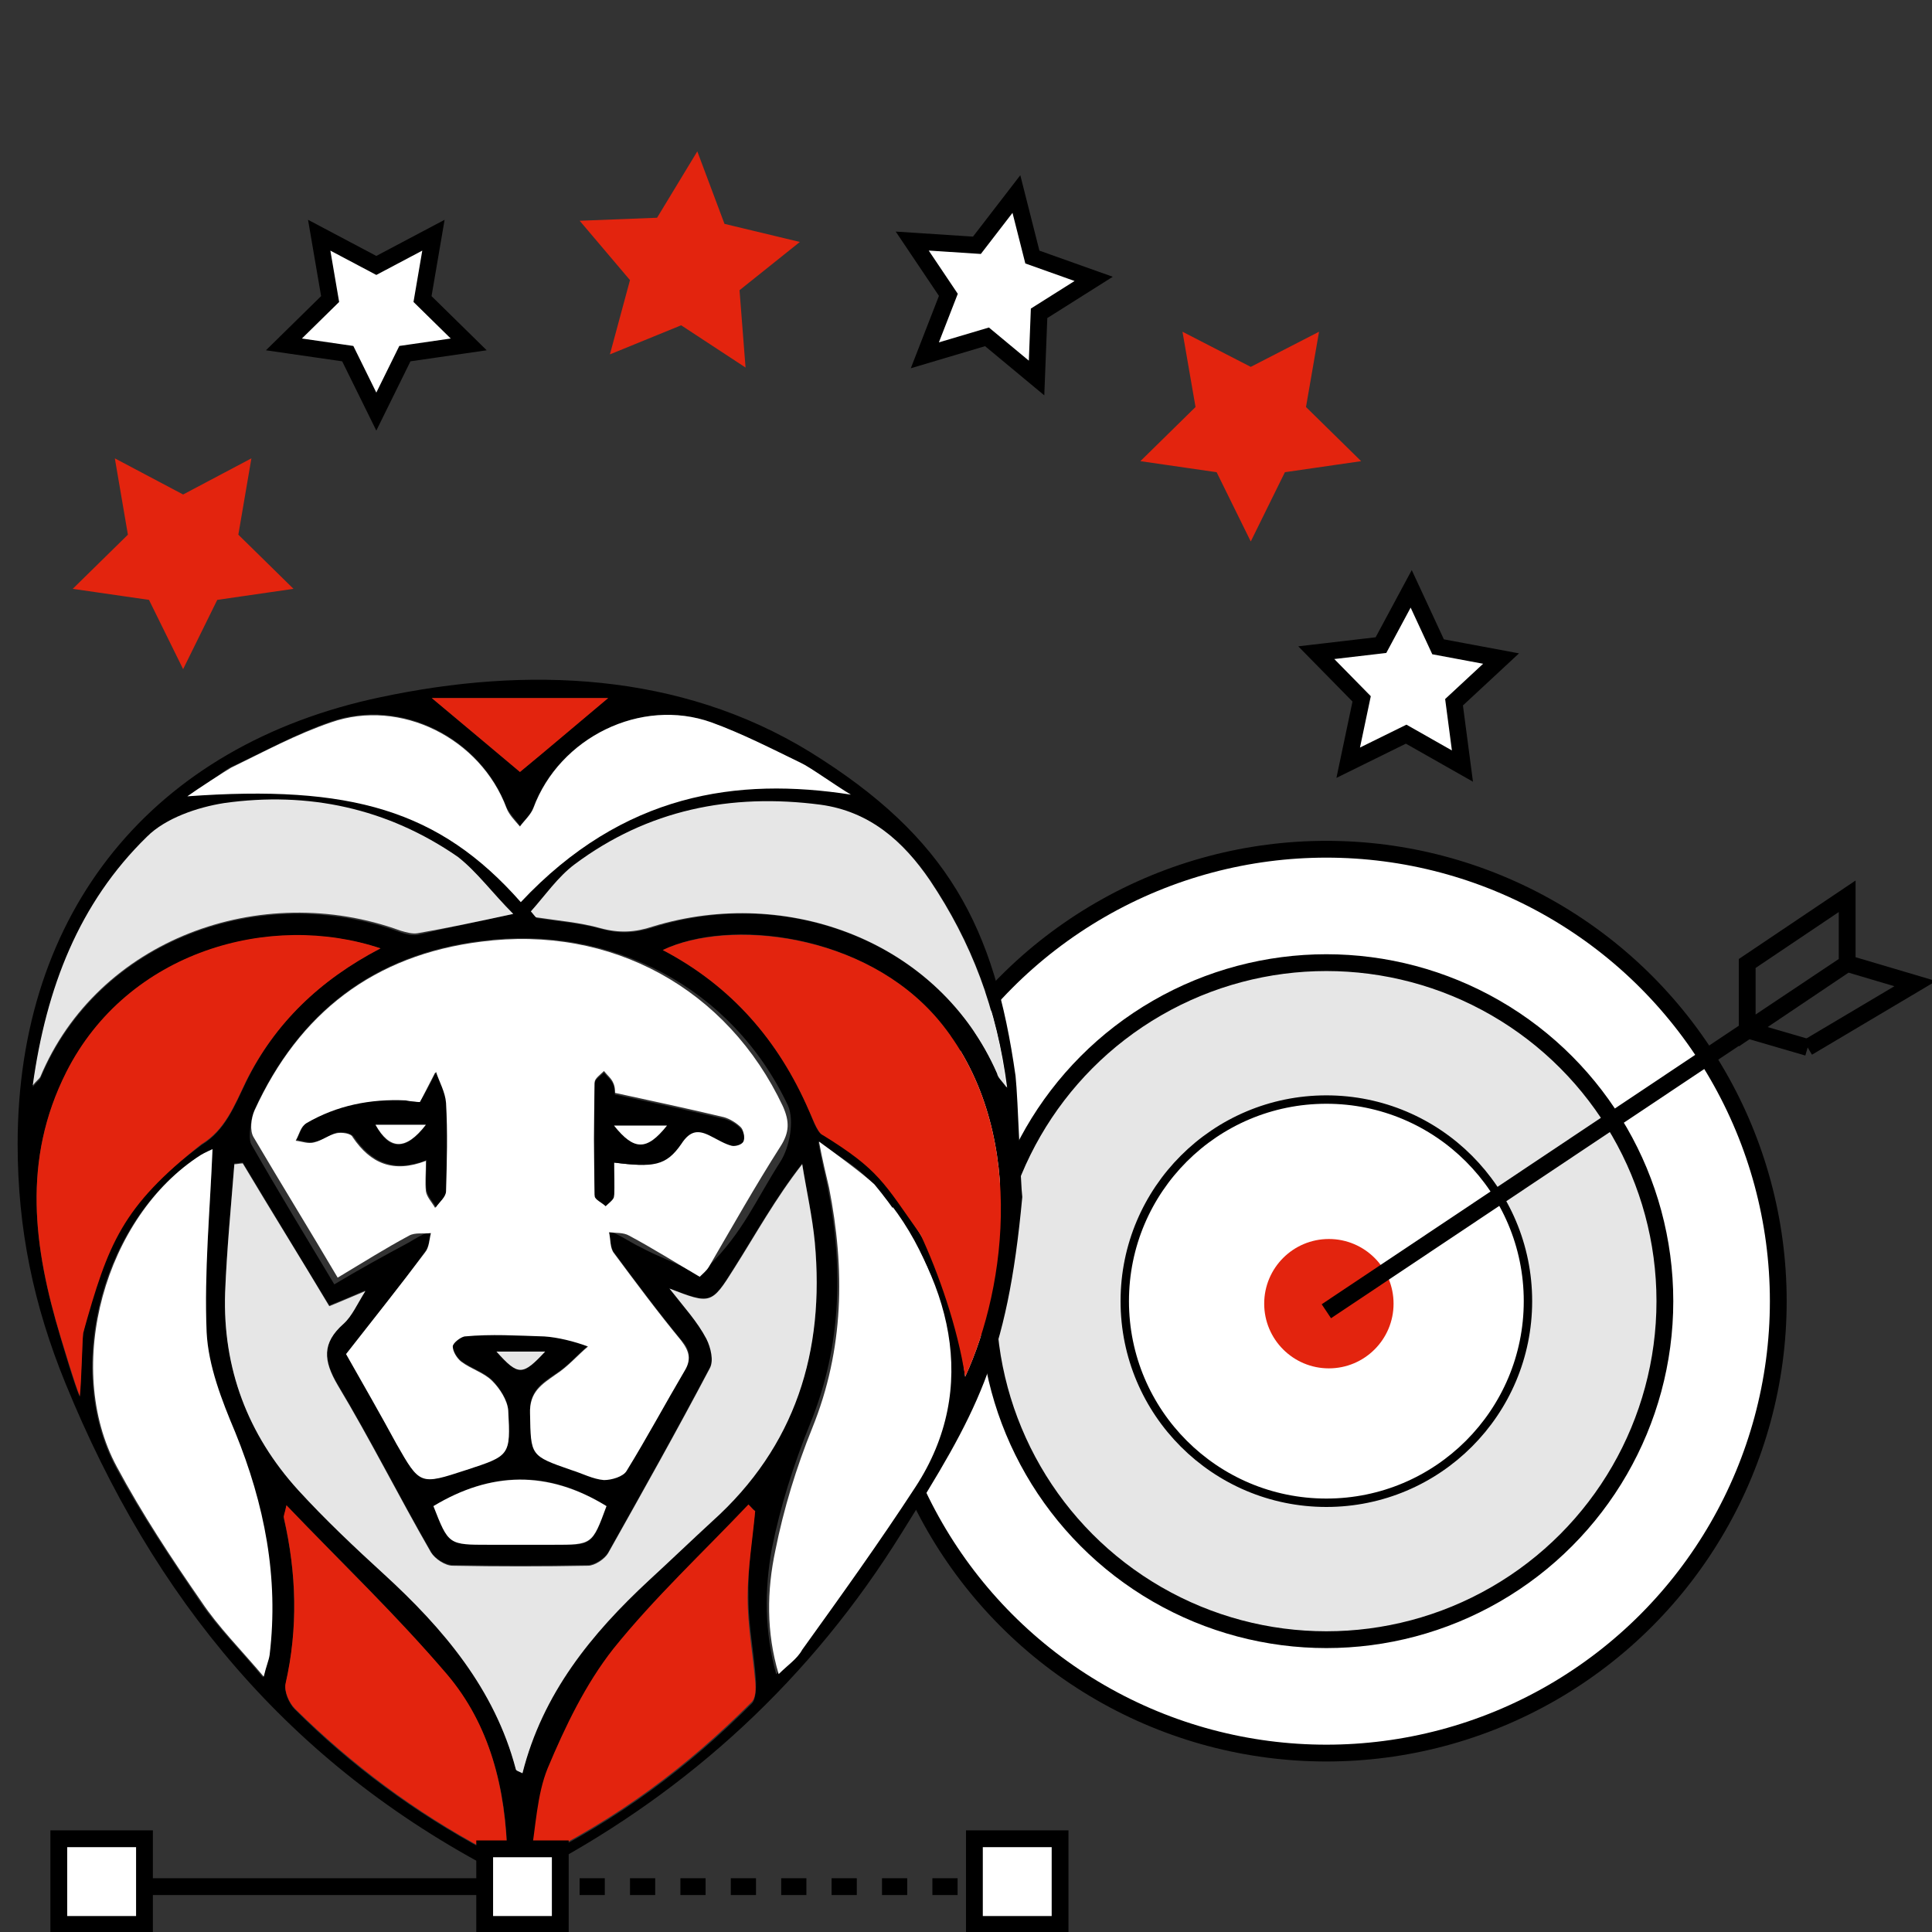 <?xml version="1.0" encoding="utf-8"?>
<!-- Generator: Adobe Illustrator 19.0.0, SVG Export Plug-In . SVG Version: 6.00 Build 0)  -->
<svg version="1.1" id="Layer_1" xmlns="http://www.w3.org/2000/svg" xmlns:xlink="http://www.w3.org/1999/xlink" x="0px" y="0px"
	 viewBox="0 0 230 230" style="enable-background:new 0 0 230 230;" xml:space="preserve">
<rect x="0" y="0" width="230" height="230" fill="#333333" stroke="none"/>
<style type="text/css">
	.st0{fill-rule:evenodd;clip-rule:evenodd;fill:#FFFFFF;stroke:#000000;stroke-width:2;stroke-miterlimit:10;}
	.st1{fill-rule:evenodd;clip-rule:evenodd;fill:#E6E6E6;stroke:#000000;stroke-width:2;stroke-miterlimit:10;}
	.st2{fill-rule:evenodd;clip-rule:evenodd;fill:#FFFFFF;stroke:#000000;stroke-miterlimit:10;}
	.st3{fill-rule:evenodd;clip-rule:evenodd;fill:#E3240E;}
	.st4{fill:none;stroke:#000000;stroke-width:2;stroke-miterlimit:10;}
	.st5{fill-rule:evenodd;clip-rule:evenodd;fill:#FFFFFF;stroke:#000000;stroke-width:2;stroke-miterlimit:10;stroke-dasharray:3,3;}
	.st6{fill-rule:evenodd;clip-rule:evenodd;}
	.st7{fill-rule:evenodd;clip-rule:evenodd;fill:#FFFFFF;}
	.st8{fill-rule:evenodd;clip-rule:evenodd;fill:#E6E6E6;}
	.st9{fill:#E3240E;stroke:#E3240E;stroke-width:2;stroke-miterlimit:10;}
	.st10{fill:#FFFFFF;stroke:#000000;stroke-width:2;stroke-miterlimit:10;}
</style>
<circle id="XMLID_59_" class="st0" cx="157.9" cy="154.9" r="53.8"/>
<circle id="XMLID_58_" class="st1" cx="157.9" cy="154.9" r="40.3"/>
<circle id="XMLID_57_" class="st2" cx="157.9" cy="154.9" r="24"/>
<circle id="XMLID_56_" class="st3" cx="158.2" cy="155.2" r="7.7"/>
<polyline id="XMLID_55_" class="st4" points="157.9,156.1 219.9,114.7 219.9,106.7 208,114.7 208,122.7 219.9,114.7 228,117.1 
	215.2,124.7 "/>
<path id="XMLID_54_" class="st4" d="M215.2,124.7l-7.2-2.1L215.2,124.7z"/>
<line id="XMLID_53_" class="st0" x1="10.9" y1="224.6" x2="64.6" y2="224.6"/>
<line id="XMLID_52_" class="st5" x1="63" y1="224.6" x2="116.7" y2="224.6"/>
<path id="XMLID_36_" class="st6" d="M121.7,142.5c-1.8,19.5-5.5,25.8-14.3,39.9C96.5,200,82,213.1,64.9,222.3c-2,1-3.9,1.5-5.8,0.5
	c-24.7-12.9-40.8-32.4-51.3-58.1c-3.8-9.3-5.7-18.4-5.7-28.5c0-27.7,16.1-47.5,43.2-53.2c17.4-3.7,35.6-3,51.1,6.5
	c16.5,10.2,22,20.9,24.5,38.6C121.2,130.9,121.5,141,121.7,142.5z M41.2,161.2c2.1,3.7,4.1,7.1,6,10.6c2.8,5,2.8,5,8.3,3.1
	c5.2-1.7,5.3-1.7,5-7.1c-0.1-1.2-1-2.6-1.9-3.5c-1-1-2.5-1.4-3.7-2.3c-0.5-0.4-1-1.2-1-1.8c0-0.4,0.9-1.1,1.4-1.2
	c3.3-0.3,6.3-0.1,9.5,0c1.7,0.1,3.6,0.5,5.2,1.2c-1.3,1.1-2.4,2.4-3.8,3.3c-1.8,1.2-3.2,2.1-3.1,4.7c0.2,5,0,5,4.9,6.7
	c1.3,0.4,2.6,1.1,3.9,1.2c0.9,0.1,2.3-0.4,2.7-1.1c2.4-3.9,4.6-7.9,6.9-11.9c0.8-1.4,0.7-2.4-0.4-3.6c-2.8-3.4-5.4-6.9-8-10.4
	c-0.5-0.6-0.4-1.7-0.6-2.5c0.8,0.1,2.9,1.5,3.6,1.8c2.8,1.5,4.3,1.8,7.2,3.5c0.4-0.4,0.8-0.8,1.1-1.2c4.1-4.1,5.5-7.7,8.5-12.4
	c1.1-1.7,1.7-4.9,0.9-6.7c-6.6-14-21-21.6-36.5-19.6c-12.8,1.6-21.7,8.5-27,20.1c-0.4,0.9-0.8,3.3-0.4,4.1
	c3.2,5.6,6.6,11.2,9.9,16.7c3-1.8,6.1-3.5,8.9-5c0.7-0.4,1.7-1.1,2.6-1.2c-0.2,0.8-0.2,1.7-0.7,2.3
	C47.6,153.2,44.4,157.1,41.2,161.2z M79.7,153.4c1.8,2.3,3.3,4,4.4,5.9c0.6,1,0.9,2.6,0.4,3.5c-3.9,7.4-8,14.7-12.1,22
	c-0.4,0.7-1.6,1.5-2.4,1.5c-5.4,0.1-10.7,0.1-16.1,0c-0.9,0-2.2-0.8-2.6-1.6c-3.8-6.6-7.2-13.4-11.1-19.9c-1.7-2.9-1.9-5,0.7-7.3
	c1-0.9,1.6-2.3,2.6-3.9c-1.6,0.7-2.8,1.2-4.3,1.8c-3.5-5.7-6.9-11.4-10.3-17c-0.3,0-0.7,0.1-1,0.1c-0.4,5.1-0.9,10.2-1.1,15.3
	c-0.3,9,2.7,16.9,8.7,23.5c3.2,3.5,6.7,6.8,10.2,10c7.1,6.5,13.1,13.6,15.7,23.2c0,0.2,0.4,0.3,0.8,0.5c2.4-9.5,8.1-16.6,15.1-23
	c2.5-2.3,5-4.7,7.5-7c9.9-8.9,13.4-20.2,12.2-33.2c-0.3-3.1-1-6.2-1.5-9.3c-3.2,4.1-5.5,8.3-8.1,12.4
	C84.7,155.3,84.6,155.2,79.7,153.4z M114.9,163.9c5-10.8,7.4-29.9-3.2-42.5c-8.8-10.4-25-12.1-32.8-8.3c8.2,4.3,13.8,10.8,17.4,19.1
	c0.3,0.6,0.9,2.6,1.6,2.9c6.1,2.6,10.7,10,12.8,13.8C112.7,153.3,114.1,157.1,114.9,163.9z M45.3,112.9
	c-13.1-4.3-30.1,0.3-37.4,14.8c-5.3,10.4-3.9,20.9-0.7,31.5c0.2,0.7,1.7,5.8,2.3,7.1c0.1-1.5,0.3-6.9,0.4-7.5
	c2.4-11.8,5.7-16.2,14.1-22.5c2.8-1.7,3.9-4.6,5.3-7.5C32.7,121.8,38,116.7,45.3,112.9z M25.3,136.8c-0.1,0.1-0.8,0.4-1.5,0.8
	c-11.5,7.3-16.4,25.1-10,37.1c3,5.6,6.5,10.8,10.1,16.1c2.1,3.1,4.8,5.7,7.4,8.9c0.4-1.3,0.6-1.9,0.7-2.6c1.1-9.2-0.5-18-4.1-26.5
	c-1.6-3.8-3.2-7.9-3.4-11.9C24.3,151.4,25,144.1,25.3,136.8z M92.4,199.3c1.1-1.1,2.1-1.8,2.8-2.8c4.6-6.5,9.3-13,13.6-19.7
	c7.8-12,3.5-28.1-6-37c-1.4-1.3-3.2-2.3-5.4-3.9c0.4,2.2,0.7,3.5,1,4.8c2,9.8,1.9,19.4-2,28.9c-1.9,4.7-3.5,9.7-4.5,14.7
	C91,189.2,91,194.2,92.4,199.3z M63.2,108.5c0.2,0.3,0.4,0.5,0.7,0.8c2.6,0.4,5.2,0.6,7.7,1.3c2.2,0.6,4,0.5,6.2-0.2
	c15.9-5,34.1,1.7,41,17.5c0.2,0.4,0.6,0.8,1.1,1.6c-1.2-9.3-4.2-17.3-9.1-24.6c-3.2-4.7-7.2-8.2-13-9c-10.7-1.4-20.6,0.6-29.3,7.1
	C66.4,104.4,64.9,106.6,63.2,108.5z M61.1,108.8c-2.5-2.5-4.3-5-6.6-6.6c-8.3-5.8-17.8-7.8-27.8-6.4c-3.2,0.5-6.9,1.8-9.2,4
	c-8.1,7.9-12,18-13.6,29.6c0.5-0.6,0.8-0.8,0.9-1c6.8-16.4,26.2-23.6,42.9-17.4c0.6,0.2,1.3,0.4,2,0.3
	C53.1,110.5,56.5,109.8,61.1,108.8z M99,93.2c-1.6-1.1-2.6-1.9-3.7-2.4c-3.5-1.7-7-3.4-10.6-4.8c-8.4-3-18.1,1.8-21.2,10.1
	c-0.3,0.8-1,1.5-1.6,2.2c-0.5-0.7-1.2-1.4-1.6-2.2C57.2,87.8,47.7,83,39.4,85.9c-4.1,1.4-8,3.6-11.9,5.4c-0.8,0.4-1.4,1-2.5,1.7
	c14.6-1.1,27.1,1.5,36.9,12.5C71.6,94.6,84.2,92,99,93.2z M89.9,179.9c-0.2-0.2-0.5-0.5-0.7-0.7c-5.4,5.7-11.3,11.1-16.1,17.2
	c-3.3,4.2-5.7,9.2-7.8,14.2c-1.3,3.1-1.3,6.8-2.1,11.1c10.5-5.1,18.8-11.4,26.3-18.9c0.5-0.5,0.5-1.8,0.5-2.6
	c-0.2-3.3-0.9-6.6-0.9-9.9C89,186.8,89.5,183.3,89.9,179.9z M34.1,179.2c-0.2,1-0.3,1.3-0.3,1.6c1.5,6.5,1.7,13.1,0.2,19.7
	c-0.2,0.9,0.4,2.3,1.1,3c6.7,6.7,14.3,12.3,22.7,16.8c0.7,0.4,1.5,0.6,2.6,1c-0.1-8.4-2.1-15.9-7.2-21.9
	C47.3,192.3,40.7,186.1,34.1,179.2z M72.2,179.3c-7-4.4-13.8-4.1-20.6,0c1.8,4.6,1.8,4.6,6.6,4.6c2.5,0,5.1,0,7.6,0
	C70.5,184,70.5,184,72.2,179.3z M51.4,83.1c3.7,3.1,7.3,6.1,10.5,8.8c3.3-2.8,6.9-5.8,10.5-8.8C65.5,83.1,58.3,83.1,51.4,83.1z
	 M59.1,160.9c2.6,2.9,3.1,2.9,5.8,0C62.9,160.9,61.3,160.9,59.1,160.9z"/>
<path id="XMLID_32_" class="st7" d="M41.2,161.2c3.2-4.1,6.4-8.1,9.4-12.1c0.5-0.6,0.5-1.5,0.7-2.3c-0.9,0.1-1.9-0.1-2.6,0.3
	c-2.8,1.5-5.5,3.2-8.5,5c-3.3-5.6-6.7-11.1-10-16.7c-0.5-0.8-0.3-2.3,0.1-3.2c5.3-11.6,14.2-18.5,27-20.1c15.5-2,29.3,5.6,35.9,19.6
	c0.8,1.8,0.8,3.1-0.3,4.8c-3,4.7-5.7,9.5-8.5,14.3c-0.3,0.5-0.7,0.8-1.1,1.2c-2.9-1.7-5.6-3.4-8.4-4.9c-0.7-0.4-1.6-0.3-2.4-0.4
	c0.2,0.8,0.1,1.9,0.6,2.5c2.6,3.5,5.2,7,8,10.4c1,1.3,1.2,2.3,0.4,3.6c-2.3,3.9-4.5,8-6.9,11.9c-0.4,0.7-1.8,1.1-2.7,1.1
	c-1.3-0.1-2.6-0.8-3.9-1.2c-4.9-1.7-4.8-1.7-4.9-6.7c-0.1-2.6,1.4-3.5,3.1-4.7c1.4-0.9,2.5-2.2,3.8-3.3c-1.6-0.6-3.6-1.1-5.2-1.2
	c-3.3-0.1-6.3-0.3-9.5,0c-0.5,0.1-1.4,0.8-1.4,1.2c0,0.6,0.5,1.4,1,1.8c1.2,0.9,2.7,1.3,3.7,2.3c0.9,0.9,1.8,2.3,1.9,3.5
	c0.3,5.4,0.2,5.4-5,7.1c-5.5,1.8-5.5,1.8-8.3-3.1C45.3,168.4,43.3,164.9,41.2,161.2z M50,131.2c-0.5,0-1.1-0.1-1.8-0.1
	c-4.2-0.2-8.1,0.6-11.8,2.7c-0.6,0.3-0.8,1.3-1.2,2c0.8,0.1,1.5,0.4,2.2,0.2c0.9-0.2,1.7-0.9,2.7-1.1c0.6-0.1,1.7,0,1.9,0.5
	c2.1,3.1,4.8,4.3,8.7,2.8c0,1.5-0.1,2.6,0,3.6c0.1,0.7,0.7,1.3,1.1,2c0.4-0.6,1.2-1.3,1.2-1.9c0.1-3.5,0.2-7,0-10.5
	c-0.1-1.2-0.8-2.4-1.2-3.7C51.3,128.7,50.7,129.8,50,131.2z M73.1,138.4c4.7,0.6,6.2,0.3,8-2.4c1.1-1.7,2.1-1.6,3.6-0.9
	c0.8,0.4,1.5,0.9,2.4,1.1c0.4,0.1,1.2-0.2,1.4-0.5c0.2-0.3,0-1.2-0.3-1.5c-0.5-0.5-1.3-1-2-1.2c-4.2-1-8.4-1.9-13-2.9
	c0,0.1,0.1-0.6-0.2-1.2c-0.2-0.5-0.7-0.9-1.1-1.4c-0.4,0.4-1.1,0.9-1.1,1.3c-0.1,4.5-0.1,9,0,13.4c0,0.4,0.8,0.8,1.3,1.2
	c0.3-0.4,0.9-0.8,1-1.2C73.1,141.2,73.1,139.8,73.1,138.4z"/>
<path id="XMLID_31_" class="st8" d="M79.7,153.4c4.9,1.9,5,1.9,7.7-2.4c2.6-4.1,4.9-8.3,8.1-12.4c0.5,3.1,1.2,6.2,1.5,9.3
	c1.2,13-2.3,24.3-12.2,33.2c-2.5,2.3-5,4.7-7.5,7c-6.9,6.4-12.7,13.5-15.1,23c-0.4-0.2-0.8-0.3-0.8-0.5c-2.5-9.5-8.6-16.7-15.7-23.2
	c-3.5-3.2-7-6.5-10.2-10c-6-6.6-9-14.5-8.7-23.5c0.2-5.1,0.7-10.2,1.1-15.3c0.3,0,0.7-0.1,1-0.1c3.4,5.7,6.9,11.3,10.3,17
	c1.5-0.6,2.6-1.1,4.3-1.8c-1,1.6-1.6,3-2.6,3.9c-2.6,2.3-2.4,4.4-0.7,7.3c3.9,6.5,7.3,13.3,11.1,19.9c0.5,0.8,1.7,1.6,2.6,1.6
	c5.4,0.1,10.7,0.1,16.1,0c0.8,0,2-0.8,2.4-1.5c4.1-7.3,8.2-14.6,12.1-22c0.5-0.9,0.1-2.5-0.4-3.5C83,157.3,81.5,155.7,79.7,153.4z"
	/>
<path id="XMLID_30_" class="st3" d="M114.9,163.9c-0.9-5.9-3.2-12.4-5.3-16.9c-4.4-6.2-4.9-7.7-11.7-11.9c-0.6-0.3-1.3-2.3-1.6-2.9
	c-3.6-8.3-9.2-14.8-17.4-19.1c7.8-3.7,24-2.1,32.8,8.3C122.3,134,119.9,153.1,114.9,163.9z"/>
<path id="XMLID_29_" class="st3" d="M45.3,112.9c-7.3,3.8-12.6,9-16,15.8c-1.4,2.9-2.5,5.8-5.3,7.5c-9.5,7.5-11.1,11.8-14.1,22.5
	c-0.1,0.7-0.2,6-0.4,7.5c-0.6-1.4-2.1-6.5-2.3-7.1c-3.2-10.6-4.6-21,0.7-31.5C15.2,113.2,32.2,108.5,45.3,112.9z"/>
<path id="XMLID_28_" class="st7" d="M25.3,136.8c-0.3,7.3-1,14.6-0.7,21.8c0.2,4,1.8,8.1,3.4,11.9c3.5,8.6,5.2,17.3,4.1,26.5
	c-0.1,0.7-0.4,1.3-0.7,2.6c-2.7-3.2-5.4-5.9-7.4-8.9c-3.6-5.2-7.1-10.5-10.1-16.1c-6.4-11.9-1.4-29.8,10-37.1
	C24.4,137.2,25.1,136.9,25.3,136.8z"/>
<path id="XMLID_27_" class="st7" d="M92.7,199.3c-1.5-5-1.4-10-0.4-14.7c1-5,2.5-9.9,4.4-14.6c3.8-9.4,3.9-18.9,2-28.6
	c-0.3-1.3-0.8-3.3-1.2-5.5c2.2,1.6,5.2,3.8,6.6,5.1c9.2,11.1,12.6,24.2,4.9,36c-4.3,6.6-8.9,13-13.5,19.4
	C94.9,197.5,93.8,198.2,92.7,199.3z"/>
<path id="XMLID_26_" class="st8" d="M63.2,108.5c1.7-1.9,3.2-4.1,5.2-5.6c8.7-6.5,18.6-8.5,29.3-7.1c5.8,0.8,9.8,4.3,13,9
	c4.9,7.3,8,15.3,9.1,24.6c-0.6-0.8-1-1.1-1.1-1.6c-6.9-15.8-25-22.4-41-17.5c-2.1,0.7-4,0.8-6.2,0.2c-2.5-0.7-5.1-0.9-7.7-1.3
	C63.6,109,63.4,108.7,63.2,108.5z"/>
<path id="XMLID_25_" class="st8" d="M61.1,108.8c-4.6,1-8,1.7-11.4,2.3c-0.6,0.1-1.3-0.1-2-0.3c-16.7-6.1-36.1,1.1-42.9,17.4
	c-0.1,0.2-0.4,0.4-0.9,1c1.6-11.6,5.5-21.7,13.6-29.6c2.2-2.2,6-3.5,9.2-4c10-1.4,19.4,0.6,27.8,6.4
	C56.8,103.8,58.6,106.3,61.1,108.8z"/>
<path id="XMLID_24_" class="st7" d="M101.3,94.6c-13.5-2.1-27.1-0.2-39.3,12.8c-9.7-11-20.3-14-39.7-12.6c1.1-0.8,4.5-3,5.2-3.4
	c3.9-1.9,7.8-4,11.9-5.4c8.3-2.9,17.8,1.9,20.9,10.2c0.3,0.8,1,1.5,1.6,2.2c0.5-0.7,1.3-1.4,1.6-2.2C66.6,87.8,76.3,83,84.7,86
	c3.6,1.3,7.1,3.1,10.6,4.8C96.4,91.3,99.6,93.6,101.3,94.6z"/>
<path id="XMLID_23_" class="st3" d="M89.9,179.9c-0.3,3.4-0.9,6.9-0.9,10.3c0,3.3,0.6,6.6,0.9,9.9c0.1,0.9,0.1,2.1-0.5,2.6
	c-7.5,7.5-15.8,13.8-26.3,18.9c0.7-4.2,0.8-7.9,2.1-11.1c2.1-5,4.5-10,7.8-14.2c4.9-6.1,10.7-11.5,16.1-17.2
	C89.4,179.4,89.6,179.7,89.9,179.9z"/>
<path id="XMLID_22_" class="st3" d="M34.1,179.2c6.6,6.9,13.2,13.2,19.1,20.1c5.1,6,7,13.5,7.2,21.9c-1.1-0.4-1.9-0.7-2.6-1
	c-8.4-4.5-15.9-10.1-22.7-16.8c-0.7-0.7-1.3-2.1-1.1-3c1.5-6.6,1.3-13.1-0.2-19.7C33.7,180.5,33.9,180.2,34.1,179.2z"/>
<path id="XMLID_21_" class="st7" d="M72.2,179.3c-1.7,4.6-1.7,4.6-6.4,4.6c-2.5,0-5.1,0-7.6,0c-4.8,0-4.8,0-6.6-4.6
	C58.4,175.2,65.2,175,72.2,179.3z"/>
<path id="XMLID_20_" class="st3" d="M51.4,83.1c6.9,0,14.1,0,21,0c-3.7,3.1-7.2,6.1-10.5,8.8C58.7,89.2,55.1,86.2,51.4,83.1z"/>
<path id="XMLID_19_" class="st8" d="M59.1,160.9c2.2,0,3.8,0,5.8,0C62.2,163.8,61.7,163.8,59.1,160.9z"/>
<path id="XMLID_16_" class="st6" d="M50,131.2c0.8-1.4,1.4-2.5,1.9-3.6c0.4,1.2,1.1,2.4,1.2,3.7c0.2,3.5,0.1,7,0,10.5
	c0,0.7-0.8,1.3-1.2,1.9c-0.4-0.7-1-1.3-1.1-2c-0.2-1,0-2.1,0-3.6c-3.9,1.5-6.6,0.3-8.7-2.8c-0.3-0.4-1.3-0.6-1.9-0.5
	c-0.9,0.2-1.7,0.9-2.7,1.1c-0.7,0.2-1.5-0.1-2.2-0.2c0.4-0.7,0.6-1.6,1.2-2c3.6-2.1,7.6-2.9,11.8-2.7
	C48.8,131.1,49.5,131.2,50,131.2z M50.7,133.9c-2.2,0-4.1,0-6,0C46.3,137,48.3,137.1,50.7,133.9z"/>
<path id="XMLID_13_" class="st6" d="M73.1,138.4c0,1.4,0.1,2.7,0,4c0,0.4-0.6,0.8-1,1.2c-0.4-0.4-1.3-0.8-1.3-1.2
	c-0.1-4.5-0.1-9,0-13.4c0-0.5,0.7-0.9,1.1-1.3c0.4,0.5,0.9,0.9,1.1,1.4c0.2,0.6,0.2,1.3,0.2,1.2c4.6,1,8.8,1.9,13,2.9
	c0.7,0.2,1.5,0.6,2,1.2c0.3,0.3,0.5,1.1,0.3,1.5c-0.2,0.4-1,0.6-1.4,0.5c-0.8-0.2-1.6-0.7-2.4-1.1c-1.5-0.8-2.5-0.8-3.6,0.9
	C79.3,138.8,77.8,139,73.1,138.4z M79.4,134c-2.2,0-4.1,0-6.3,0C75.5,137,77,137,79.4,134z"/>
<path id="XMLID_12_" class="st7" d="M50.7,133.9c-2.4,3.1-4.3,3-6,0C46.6,133.9,48.5,133.9,50.7,133.9z"/>
<path id="XMLID_11_" class="st7" d="M79.4,134c-2.4,3-3.9,3-6.3,0C75.3,134,77.2,134,79.4,134z"/>
<rect id="XMLID_10_" x="57.7" y="220.1" class="st0" width="9" height="9"/>
<rect id="XMLID_9_" x="116" y="218.9" class="st0" width="10.2" height="10.2"/>
<rect id="XMLID_8_" x="7" y="218.9" class="st0" width="10.2" height="10.2"/>
<polygon id="XMLID_7_" class="st9" points="21.8,60 28.6,56.4 27.3,64 32.8,69.4 25.2,70.5 21.8,77.4 18.4,70.5 10.8,69.4 16.3,64 
	15,56.4 "/>
<polygon id="XMLID_6_" class="st10" points="44.8,31.6 51.6,28 50.3,35.6 55.8,41 48.2,42.1 44.8,49 41.4,42.1 33.8,41 39.3,35.6 
	38,28 "/>
<polygon id="XMLID_5_" class="st9" points="85.5,27.5 93,29.3 87,34.1 87.6,41.8 81.2,37.6 74.1,40.5 76.1,33.1 71.1,27.2 
	78.8,26.9 82.8,20.3 "/>
<polygon id="XMLID_4_" class="st10" points="122.9,30.6 130.2,33.2 123.7,37.3 123.4,45 117.5,40.1 110.1,42.3 112.9,35.1 
	108.6,28.7 116.3,29.2 121,23.1 "/>
<polygon id="XMLID_3_" class="st9" points="148.9,44.8 155.7,41.3 154.4,48.8 159.9,54.2 152.3,55.3 148.9,62.2 145.5,55.3 
	137.9,54.2 143.4,48.8 142.1,41.3 "/>
<polygon id="XMLID_2_" class="st10" points="171.2,77 178.7,78.4 173.1,83.6 174.1,91.2 167.4,87.4 160.5,90.8 162.1,83.2 
	156.7,77.7 164.4,76.8 168,70.1 "/>
</svg>
